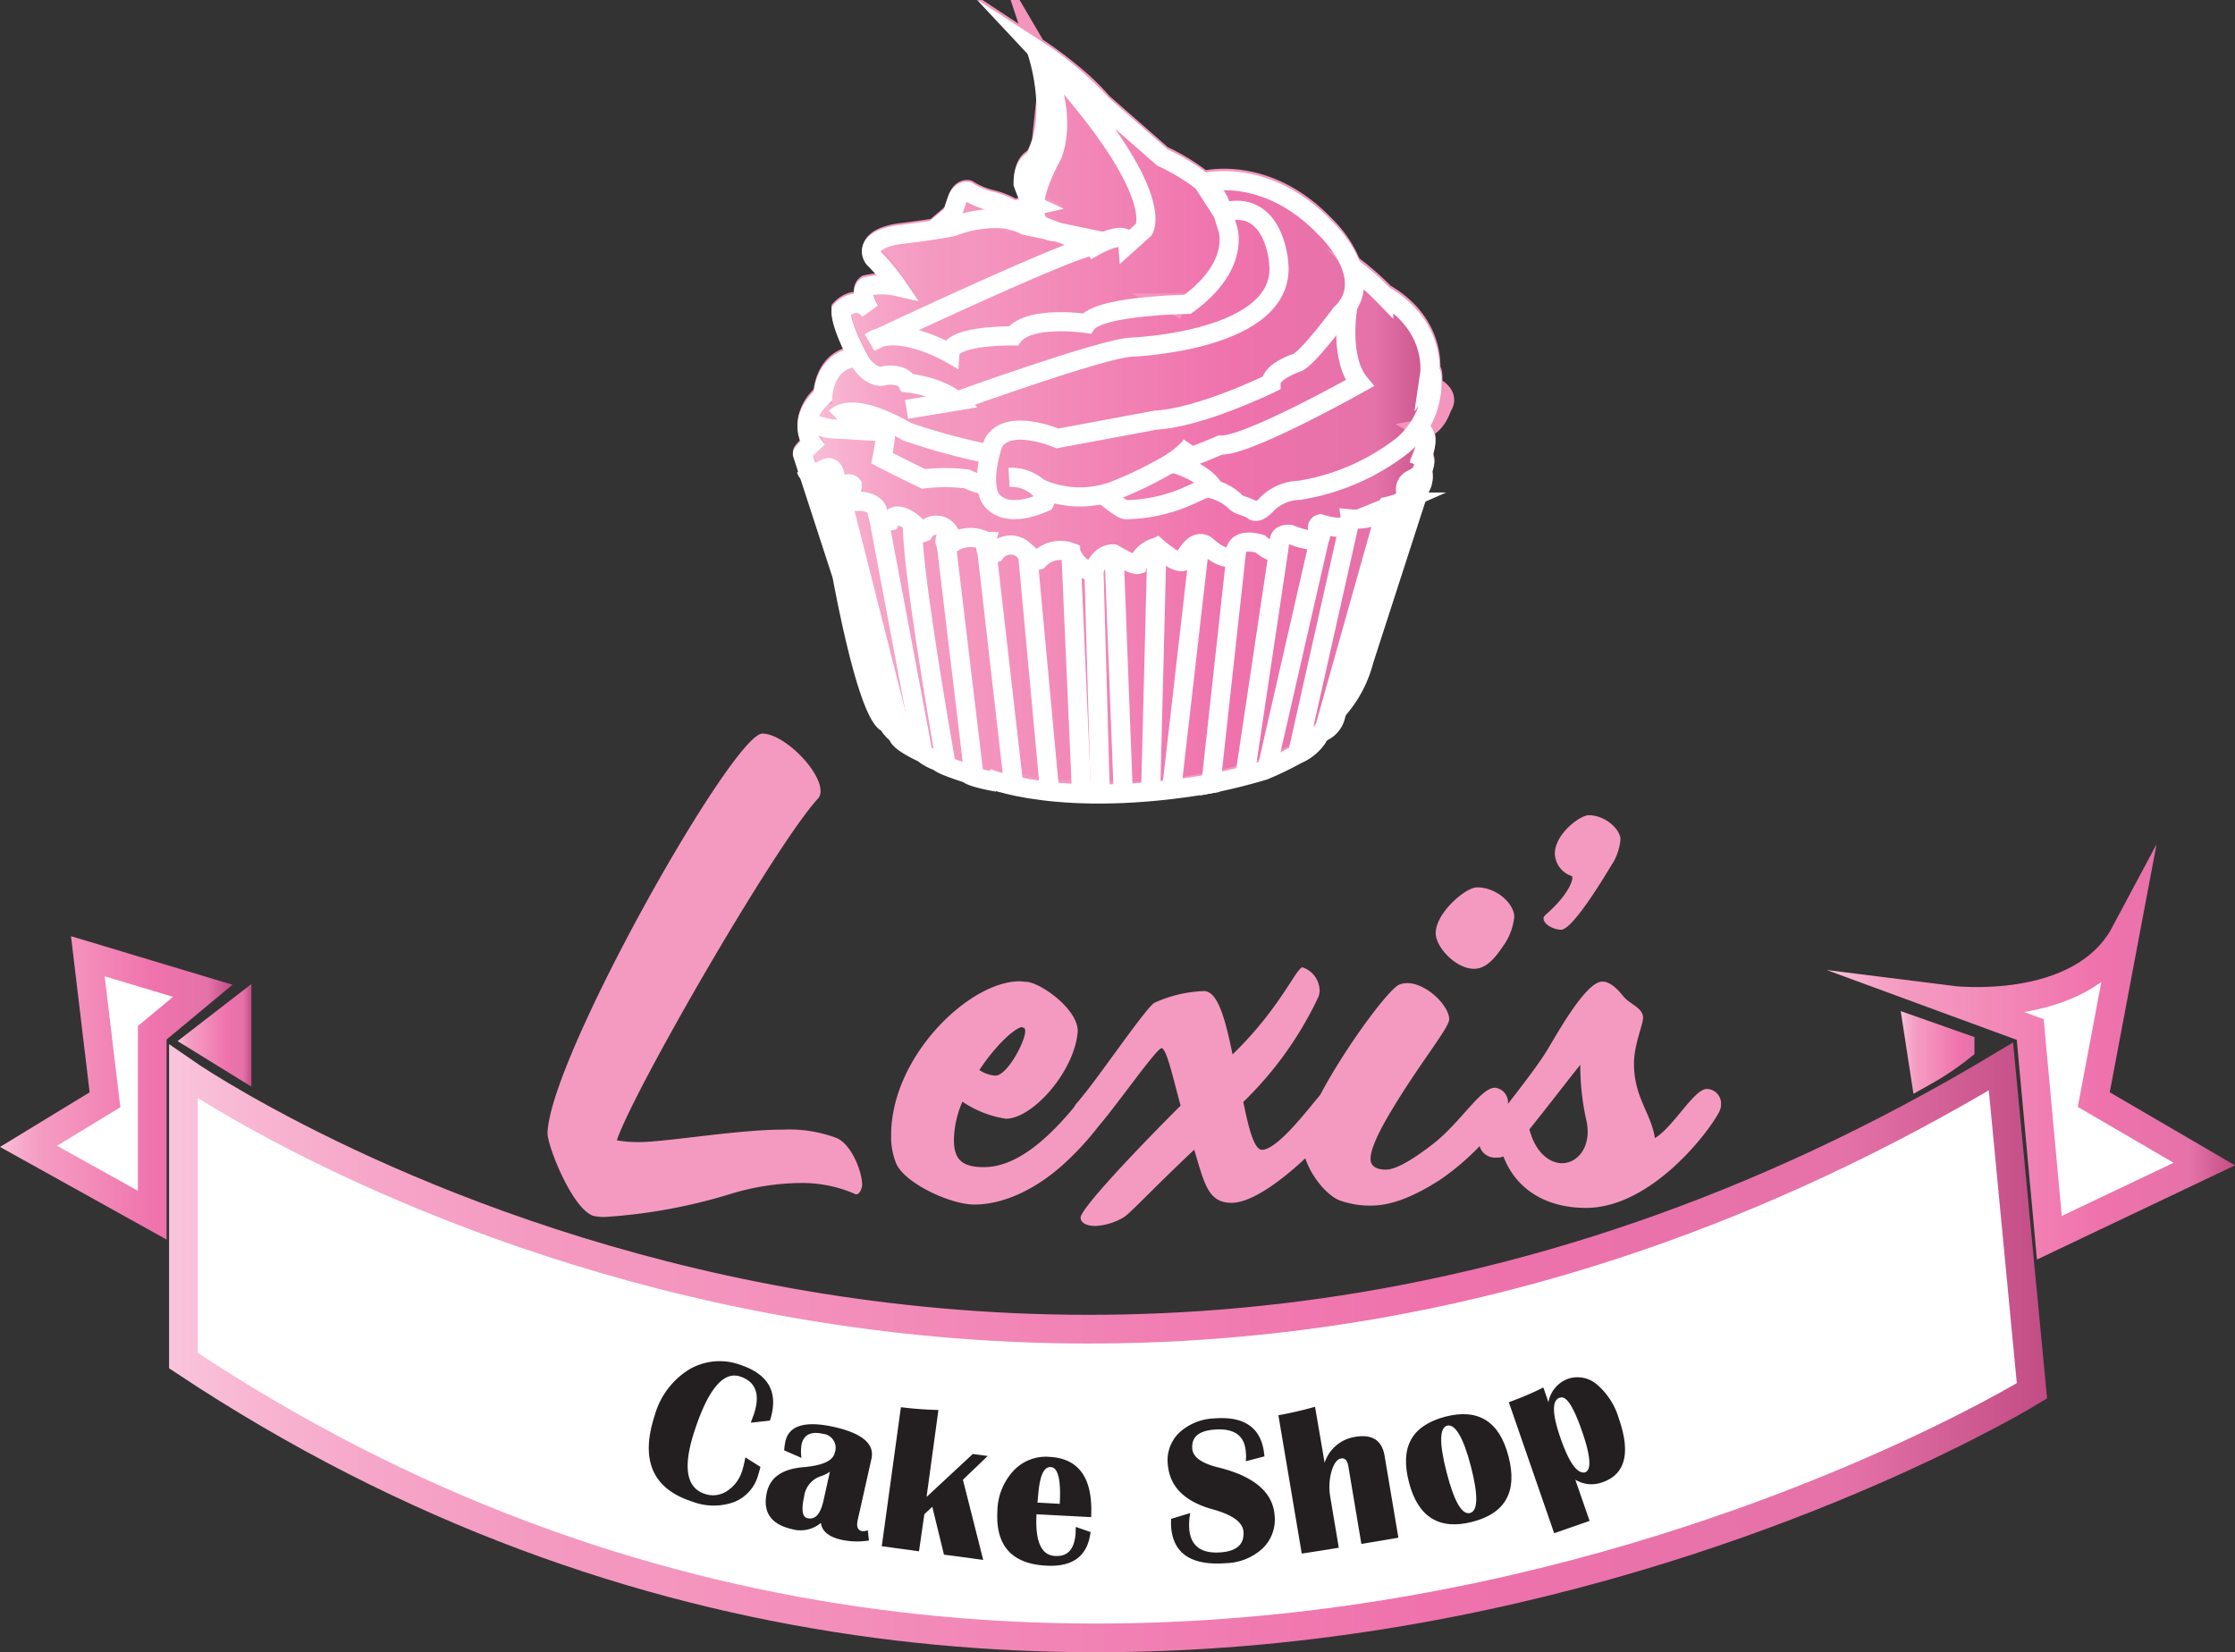 <svg xmlns="http://www.w3.org/2000/svg" xmlns:xlink="http://www.w3.org/1999/xlink" viewBox="0 0 233.57 172.69"><rect x="0" y="0" width="233.57" height="172.69" fill="#333333" stroke="none"/><defs><style>.cls-1{stroke:#f495be;fill:url(#linear-gradient);}.cls-1,.cls-2,.cls-3,.cls-4,.cls-5,.cls-6,.cls-7{stroke-miterlimit:10;}.cls-1,.cls-2{stroke-width:2px;}.cls-2{fill:none;stroke:#fff;}.cls-3,.cls-4,.cls-5,.cls-6,.cls-7{fill:#fff;stroke-width:3px;}.cls-3{stroke:url(#linear-gradient-2);}.cls-4{stroke:url(#linear-gradient-3);}.cls-5{stroke:url(#linear-gradient-4);}.cls-6{stroke:url(#linear-gradient-5);}.cls-7{stroke:url(#linear-gradient-6);}.cls-8{fill:#231f20;}.cls-9{fill:#f49ac0;}</style><linearGradient id="linear-gradient" x1="86.85" y1="43.84" x2="153.93" y2="43.84" gradientUnits="userSpaceOnUse"><stop offset="0" stop-color="#f9c5dc"/><stop offset="0.04" stop-color="#f8b7d3"/><stop offset="0.12" stop-color="#f6a4c7"/><stop offset="0.2" stop-color="#f499c0"/><stop offset="0.28" stop-color="#f495be"/><stop offset="0.67" stop-color="#ef72ac"/><stop offset="0.89" stop-color="#e572a9"/><stop offset="1" stop-color="#c14d84"/></linearGradient><linearGradient id="linear-gradient-2" x1="20.63" y1="140.83" x2="216.89" y2="140.83" xlink:href="#linear-gradient"/><linearGradient id="linear-gradient-3" x1="201.6" y1="109.98" x2="210.81" y2="109.98" xlink:href="#linear-gradient"/><linearGradient id="linear-gradient-4" x1="18.56" y1="108.21" x2="26.27" y2="108.21" xlink:href="#linear-gradient"/><linearGradient id="linear-gradient-5" x1="193.77" y1="109.93" x2="236.53" y2="109.93" xlink:href="#linear-gradient"/><linearGradient id="linear-gradient-6" x1="0" y1="113.7" x2="24.3" y2="113.7" xlink:href="#linear-gradient"/></defs><g id="Layer_7" data-name="Layer 7"><path class="cls-1" d="M152.68,40.35s.13-2-.22-1.51c0,0,.74-5-4.81-8.2a26.78,26.78,0,0,0-3.45-3,11.74,11.74,0,0,0-2.66-4c-6.24-6.58-12.8-4.78-12.8-4.78a21.28,21.28,0,0,0-4.28-2.63l-6.23-5.46a25.72,25.72,0,0,0-3.32-3.19h0a41.45,41.45,0,0,0-3.61-2.66h0c.48.5.93,1,1.37,1.48h0l-.12,1.17A19,19,0,0,0,111.29,5a20.41,20.41,0,0,1,1,5.16h0l-.5,4.61a8.83,8.83,0,0,1-.74,1.74s-1.13.26-1.13,2.43c0,0,.7,2.08,1.18,2.3l-2.15.58-1.76.81a7.16,7.16,0,0,1,1.7.23l-.51.37-1.19-.6a11.54,11.54,0,0,0-2.63.26l4.39-1.07a8.23,8.23,0,0,0-2.48-1,8.17,8.17,0,0,1-2.33-1s-.74-.2-1.15,1l-.48,1.42-1.85,1.58,3-.72c-.44.13-.71.23-.71.23a11.21,11.21,0,0,1-2.24.49h0c-1.8.28-4,.55-4,.55-3.73.69-2.34,2.43-2.34,2.43a20.44,20.44,0,0,1,2.34,2.94,7.24,7.24,0,0,0-3.21,0c-.87.61.35,2.52.35,2.52-1.39-1.74-3,0-3,0-.08,1.47,1.73,4.85,1.73,4.85-3.55.26-3.63,4.07-3.63,4.07a4.58,4.58,0,0,0-1.6,2.61,3.25,3.25,0,0,0,.47,2.34c-1,1-1,1.12-1,1.12L87.43,49h-.1a.21.21,0,0,0,.16.19L91,59.9c3.13,16.47,4.86,15.43,4.86,15.43,0,.43,1,1.26,1,1.26,0,.2.23.45.55.7h0a12,12,0,0,0,2.06,1.18,5.34,5.34,0,0,0,1.69.91c0,.1.33.27.74.44.89.37,2.25.8,2.25.8a1.86,1.86,0,0,0,.66.34,19.53,19.53,0,0,0,2.46.57,12.29,12.29,0,0,0,2.86.45,10.82,10.82,0,0,0,4.81.46,5.14,5.14,0,0,0,1.1.24,9,9,0,0,0,2.67-.11,9,9,0,0,0,1.69.17,34,34,0,0,0,5-.37c1.62-.22,2.83-.45,2.83-.45.4-.06.84-.14,1.3-.23,1.2-.24,2.5-.57,3.54-.85s2-.55,2-.55l.31-.12c1.27-.52,3.19-1.57,3.19-1.57a4.7,4.7,0,0,0,2.09-1.72,1.45,1.45,0,0,1,.66-.68,2.44,2.44,0,0,0,1.27-1.72,1.62,1.62,0,0,1,.37-.71,12.6,12.6,0,0,0,2.57-5l5.78-17.88a2.11,2.11,0,0,0,.29-1.9c.61-1.25,0-1.48,0-1.48.87-2.14,0-2.67,0-2.67,1.45-.25,2.06-2.29,2.06-2.29C154.63,41.17,152.68,40.35,152.68,40.35Zm-26.92-8.44-.48-.25.57,0Z" transform="translate(-2.96)"/><path class="cls-2" d="M111.27,5.16A35.86,35.86,0,0,1,118.2,11l6.24,5.46s5.2,2.35,6,4.82l.78,2.47s1.56,3.9-4.16,8.06c0,0-9.23.13-10.53,2,0,0-6-.91-7.67,1.3,0,0-6.5-.13-6.63,1.82,0,0-5.48-3.17-8.32-1.17,0,0,22.88-10.79,23.4-10,0,0,3.38-1.95,3.51-.26L122.49,24S125.27,20.12,111.27,5.16Z" transform="translate(-2.96)"/><line class="cls-2" x1="108.57" y1="23.5" x2="114.33" y2="25.71"/><path class="cls-2" d="M92.54,37.32s1.3,2.52,3,1.91c0,0,1.73-.26,2.25.78,0,0,3.38.35,5.11,1.91l-5.2.86" transform="translate(-2.96)"/><path class="cls-2" d="M102.94,41.92s15.35-5.55,18.29-5.64c0,0,16.39-.6,15.35-8.93,0,0-.47-6.67-5.87-5.15l-2-3.1s6.56-1.8,12.8,4.79c0,0,5.55,5.2,1.56,8.92,0,0-3.55,4.82-4.6,5.1,0,0-2.68.89-2.68,2.14,0,0-7.32,3.6-12.07,3.86l-10.24,1.91s-5.26-2.26-6.73.52c0,0-1.22,3.38-.43,5.46,0,0,1,2.77,5.8.69l.51-1" transform="translate(-2.96)"/><path class="cls-2" d="M108.41,49.89A4.31,4.31,0,0,1,111.53,51a10.32,10.32,0,0,0,7.71.35,40.35,40.35,0,0,0,5.8-2.79,9.59,9.59,0,0,0,2.14-1.67c.11-.13.21-.27.3-.4" transform="translate(-2.96)"/><path class="cls-2" d="M106.43,47.47a68.3,68.3,0,0,1-8.69-2.35s-5.46-3.38-7.45-1.47" transform="translate(-2.96)"/><path class="cls-2" d="M87.3,44a7,7,0,0,0,3.6.85s4.46.38,4.64.12" transform="translate(-2.96)"/><path class="cls-2" d="M95.58,44a21,21,0,0,1-.44,3.89s1.91,1,4.34,2.16a19.23,19.23,0,0,1,4.5,0,9.15,9.15,0,0,0,2.11.69" transform="translate(-2.96)"/><path class="cls-2" d="M129.51,50.75l-2,.91a16.72,16.72,0,0,1-6.87,1.61c-.52,0-2.41-1.61-2.41-1.61" transform="translate(-2.96)"/><path class="cls-2" d="M143.83,31.93s-1,5.44,1.22,8.12c0,0-11.83,6.66-14.56,6.46A54.57,54.57,0,0,1,125,48.58" transform="translate(-2.96)"/><path class="cls-2" d="M125.39,48.36s3.36.82,4.49,2.81a5.69,5.69,0,0,1,2,1.09,1.77,1.77,0,0,0,.87.57,7.74,7.74,0,0,1,1.09.44s.39.67,1.54-.6a5,5,0,0,1,3.4-1.43,23.6,23.6,0,0,0,10.81-4.73,8.71,8.71,0,0,0,3-5.94s.13-2-.22-1.51c0,0,.74-5-4.81-8.2a26.78,26.78,0,0,0-3.45-3" transform="translate(-2.96)"/><path class="cls-2" d="M107.21,81.75s-2.73-.46-3.12-.91c0,0-2.92-.91-3-1.24a5.22,5.22,0,0,1-1.69-.91s-2.6-1.17-2.6-1.88c0,0-1-.83-1-1.26,0,0-1.74,1-4.86-15.43L86.82,47.46s0-.17,1-1.12c0,0-1.73-2.34,1.13-4.94,0,0,.09-3.82,3.64-4.08,0,0-1.82-3.38-1.73-4.85,0,0,1.56-1.74,3,0,0,0-1.22-1.91-.35-2.52a7.24,7.24,0,0,1,3.21,0A20.44,20.44,0,0,0,94.28,27s-1.39-1.74,2.34-2.43c0,0,5.72-.69,6.24-1a12.39,12.39,0,0,1,4.28-.73,6.67,6.67,0,0,1,3,.73l3.25.67s-4.9.2-.48-8c0,0,2.08-4.33-1.64-11,0,0,2.42,6.76-.26,11.53,0,0-1.13.26-1.13,2.43,0,0,.7,2.08,1.18,2.3L108.9,22l-1.76.81" transform="translate(-2.96)"/><path class="cls-2" d="M151.58,45.07s.87.53,0,2.68c0,0,.61.23,0,1.48a2.15,2.15,0,0,1-.29,1.9L145.51,69a12.54,12.54,0,0,1-2.58,5,1.77,1.77,0,0,0-.36.71,2.47,2.47,0,0,1-1.27,1.72,1.45,1.45,0,0,0-.66.68,4.77,4.77,0,0,1-2.09,1.72,35.21,35.21,0,0,1-3.5,1.69,63.19,63.19,0,0,1-6.84,1.63" transform="translate(-2.96)"/><path class="cls-2" d="M108.9,22a8.08,8.08,0,0,0-2.47-1,8.21,8.21,0,0,1-2.34-1s-.73-.19-1.15,1l-.47,1.43L100.62,24" transform="translate(-2.96)"/><path class="cls-2" d="M151.29,51.13l-.84-1a1.15,1.15,0,0,0-.59,1.24s.91.52-.52,1.1a7.28,7.28,0,0,1-1.43.46s-1,1.56-3.83,1.3c0,0,.19,1.56-3.12.52,0,0-.72.13,0,1.1,0,0,.39,1.37-3.19,0,0,0-1.3-.19-1.11,1,0,0,.07,1.76-2,0,0,0-2.28-.78-2.6.78,0,0-.39,1.69-3-.58,0,0-1.17-1.17-2.47,1.62,0,0-.58.39-2.73-1.49a2.76,2.76,0,0,0-2,1.82s-.42.13-2.52-1.11c0,0-1.38-.19-2.1,1.82,0,0-1.49.07-2.4-2a3.08,3.08,0,0,0-3.36.84s-.48.2-1.59-1.1a2,2,0,0,0-2.92.32s-1.33.39-.93-1.17a3.44,3.44,0,0,0-3.88.39s-1-.13,0-1.3a1.54,1.54,0,0,0-2.67-.06s-1.39.58-1.18-1c0,0-1.68-1.43-2.33-.2,0,0-1.43.25-1.36-1.17,0,0-.52-1.32-3.25-.71,0,0-1,.13,0-.85a1,1,0,0,0,.65-1s-.37-.53-1.78.51c0,0-2-.33,0-1.37,0,0-.11-1.61-1.35-.66,0,0-1.55.53-1.64,0" transform="translate(-2.96)"/><line class="cls-2" x1="147.15" y1="51.94" x2="140.54" y2="73.27"/><line class="cls-2" x1="144.95" y1="52.95" x2="138.34" y2="76.42"/><line class="cls-2" x1="141.11" y1="54.25" x2="135.59" y2="78.82"/><line class="cls-2" x1="137.91" y1="56.25" x2="132.39" y2="80.39"/><line class="cls-2" x1="133.66" y1="57.26" x2="130.1" y2="81.07"/><path class="cls-2" d="M106.09,81.3s7.59,3.34,23.42.61l2.71-24.65" transform="translate(-2.96)"/><line class="cls-2" x1="125.38" y1="56.87" x2="122.43" y2="82.59"/><line class="cls-2" x1="120.9" y1="57.24" x2="120.25" y2="82.84"/><line class="cls-2" x1="116.43" y1="57.95" x2="117.39" y2="82.97"/><line class="cls-2" x1="114.33" y1="59.77" x2="114.98" y2="82.84"/><line class="cls-2" x1="111.92" y1="57.76" x2="113.03" y2="82.97"/><line class="cls-2" x1="107.4" y1="57.95" x2="109.68" y2="82.59"/><line class="cls-2" x1="103.13" y1="57.55" x2="105.94" y2="82.09"/><line class="cls-2" x1="98.89" y1="56.87" x2="101.8" y2="81.18"/><path class="cls-2" d="M98.36,54.64s-.64,1.64,3.49,25.4" transform="translate(-2.96)"/><line class="cls-2" x1="91.77" y1="53.82" x2="96.45" y2="78.69"/><line class="cls-2" x1="88.04" y1="52.47" x2="94.39" y2="77.51"/><line class="cls-2" x1="86.45" y1="50.75" x2="92.88" y2="75.55"/></g><g id="Layer_3" data-name="Layer 3"><path class="cls-3" d="M22.13,112s87.38,60.92,189.94-.54l3.24,33.9s-97.94,60.15-193.18-3.16Z" transform="translate(-2.96)"/><path class="cls-4" d="M203.46,107.92l4.34,1.53a27.84,27.84,0,0,1-3.72,2.5Z" transform="translate(-2.96)"/><polygon class="cls-5" points="21.19 108.67 24.77 110.88 24.77 105.9 21.19 108.67"/><path class="cls-6" d="M206.75,104.52s13.67,1.73,18.29-6.93l-3.27,17.33,11.55,6.74-16.19,7.7-2-21.76Z" transform="translate(-2.96)"/><polygon class="cls-7" points="21.19 103.55 15.91 107.94 15.91 127 2.98 119.81 10.97 114.94 9.18 99.94 21.19 103.55"/><path class="cls-8" d="M80.85,152.31l1.58,1c-.09.36-.18.67-.26.93A4.22,4.22,0,0,1,79.63,157a6.3,6.3,0,0,1-4.34-.07q-6.2-2-3.91-9a8.25,8.25,0,0,1,3.56-4.78,6.28,6.28,0,0,1,5.38-.51c3,1,4.05,2.93,3.1,5.83l-2,.22c.15-.4.26-.71.34-.93q1-3.09-1.46-3.9-2.62-.85-4.76,5.69-1.85,5.63,1.08,6.58a2.63,2.63,0,0,0,2.32-.3,3.88,3.88,0,0,0,1.59-2.14A10.82,10.82,0,0,0,80.85,152.31Z" transform="translate(-2.96)"/><path class="cls-8" d="M93.77,161a7.79,7.79,0,0,1-2.86-.07q-2-.45-2.16-1.77a3.28,3.28,0,0,1-3,.66q-3.34-.75-2.65-3.85.53-2.35,3.8-2.63c2-.17,3.1-.66,3.29-1.49a1.47,1.47,0,0,0-1.25-2c-1.25-.28-2,.1-2.22,1.15a4.41,4.41,0,0,0,0,1.37l-1.81-.79a6.27,6.27,0,0,1,.13-.94c.38-1.68,2.09-2.18,5.15-1.49q4.36,1,3.84,3.32l-1.44,6.42c-.14.66,0,1,.42,1.13a1.39,1.39,0,0,0,.64-.09Zm-4.08-7.19a3.34,3.34,0,0,1-1,.49A2.55,2.55,0,0,0,87,156.39c-.31,1.4-.2,2.16.35,2.28.8.18,1.35-.42,1.66-1.8Z" transform="translate(-2.96)"/><path class="cls-8" d="M106.18,152.17l-2.59,2.48,2.12,8.38-4.1-.55-1.22-5-.83.77L99,162.13l-3.89-.53,2-14.53a38.3,38.3,0,0,0,3.92.29l-1.24,9.09,4.83-4.49Z" transform="translate(-2.96)"/><path class="cls-8" d="M115.38,159.58l1.55.54q-.45,3.74-4.62,3.51c-3.6-.18-5.31-2.08-5.12-5.67a6.38,6.38,0,0,1,1.66-4.22,4.63,4.63,0,0,1,3.77-1.48c3.13.16,4.58,2.26,4.37,6.3l-5.71-.3q-.23,4.25,1.94,4.36c1.34.07,2-.7,2.14-2.3C115.37,160.11,115.38,159.86,115.38,159.58Zm-4-2.54,2.33.13c.14-2.52-.18-3.8-.93-3.84s-1.13.88-1.31,2.74Z" transform="translate(-2.96)"/><path class="cls-8" d="M135.1,152.21l-1.95.51a3.91,3.91,0,0,0,0-1q-.19-2.55-3.29-2.31c-1.63.13-2.4.78-2.3,2,.06.88,1,1.56,2.9,2,3.61.93,5.51,2.57,5.7,4.94a4.18,4.18,0,0,1-1.22,3.45,5.87,5.87,0,0,1-3.83,1.57q-5.43.42-5.76-3.78a7.63,7.63,0,0,1,0-.85l2-.61a6.42,6.42,0,0,0-.11,1.63c.14,1.82,1.25,2.64,3.33,2.48q2.49-.21,2.34-2.16c-.08-1-1.14-1.75-3.19-2.33-3-.82-4.53-2.4-4.72-4.72a4,4,0,0,1,1.19-3.29,5.71,5.71,0,0,1,3.69-1.5Q134.76,147.86,135.1,152.21Z" transform="translate(-2.96)"/><path class="cls-8" d="M139,162.37l-2.44-14.46c1.15-.2,2.42-.49,3.83-.88l1,5.84a4,4,0,0,1,3.18-2.7c1.79-.3,2.82.35,3.09,2l1.44,8.54-3.87.65-1.36-8.11c-.1-.62-.36-.89-.77-.82s-.75.53-1,1.38a6.12,6.12,0,0,0-.12,2.63l.89,5.32Z" transform="translate(-2.96)"/><path class="cls-8" d="M154,148.06q5.19-1.34,6.61,4.16c.95,3.66-.32,5.94-3.78,6.83s-5.69-.49-6.63-4.15S150.47,149,154,148.06Zm.22.93c-.84.22-.86,1.85-.08,4.89s1.6,4.46,2.44,4.25.88-1.85.09-4.9S155,148.77,154.17,149Z" transform="translate(-2.96)"/><path class="cls-8" d="M165.38,160.24l-4.74-13.69a33.11,33.11,0,0,0,3.61-1.54l.53,1.54a3.2,3.2,0,0,1,2-2.43,3.1,3.1,0,0,1,3.06.57,7.42,7.42,0,0,1,2.3,3.57q1.88,5.42-1.73,6.66a3.26,3.26,0,0,1-2.82-.27l1.49,4.3Zm.57-14.16q-1.23.42.1,4.24t2.55,3.56c.7-.24.6-1.69-.32-4.33S166.62,145.84,166,146.08Z" transform="translate(-2.96)"/></g><g id="Layer_8" data-name="Layer 8"><path class="cls-9" d="M92.44,124.82a.22.22,0,0,1-.18-.06,13.76,13.76,0,0,0-5.73-1.12,25.62,25.62,0,0,0-7.15,1.12,56.91,56.91,0,0,1-13.24,2.43,5.12,5.12,0,0,1-1.18-.12c-2.18-.71-4.78-7.27-4.78-8.63.17-7.8,19.38-41.77,22.45-41.77,2.24,0,6.08,3.84,6.08,6a1.11,1.11,0,0,1-.29.82c-4.37,4.73-19.2,30.37-21,35.69a13.14,13.14,0,0,0,2.37.18c2.77,0,10.22-1.3,15-1.3a14.1,14.1,0,0,1,5.61.88c1.59.71,2.66,3.55,2.66,4.91C93,124.41,92.73,124.82,92.44,124.82Z" transform="translate(-2.96)"/><path class="cls-9" d="M114.47,121.34c-3,2.83-6.5,4.55-9.69,4.55-2.48,0-7.21-2.19-8.15-4.26a7.34,7.34,0,0,1-.54-3c0-8.21,8.16-16.07,13.42-16.07.29,0,.53.06.82.06,1.6.23,5.26,2.89,5.26,5.14-.29,4.19-4.72,9.16-7.5,9.16a11,11,0,0,1-4.55-1.78,10.33,10.33,0,0,0-.89,4c0,2.13.95,2.84,3.13,2.84,3.14,0,6.5-2.48,10.28-7.33a1.74,1.74,0,0,1,1.3-.77,1.65,1.65,0,0,1,1.54,1.72,1.63,1.63,0,0,1-.24.88A30.89,30.89,0,0,1,114.47,121.34Zm-4.67-14c-.65,0-2.66,1.72-4.49,4.49a3.45,3.45,0,0,0,1.66.59c1.24,0,3.13-3.54,3.13-4.66a.51.51,0,0,0-.12-.36C109.92,107.45,109.86,107.39,109.8,107.39Z" transform="translate(-2.96)"/><path class="cls-9" d="M131.66,125.71c-2.48,0-2.84-2.07-3.9-5.55-5,4.72-6.79,6.79-7.5,7.14a6.42,6.42,0,0,1-2.84.83c-.94,0-1.53-.35-1.53-.88,0-.83,4.9-6.15,10.45-11.7-.82-3-1.47-6-2-6s-5.43,7-6.56,8.09a1.39,1.39,0,0,1-1.06.42,1.64,1.64,0,0,1-1.71-1.54,2.2,2.2,0,0,1,.65-1.42c1.89-2.18,6.85-9.51,7.91-10.28a13.53,13.53,0,0,1,5.2-1.24c1.48,0,2.25,3,3,6.62,5-4.84,6.67-9.1,7.32-9.1a2.62,2.62,0,0,1,1.78,2.48,2,2,0,0,1-.12.59,37.55,37.55,0,0,1-7.86,11c.47,2.25,1.06,5,1.95,5,1.65,0,5-4.49,5.85-5.44a1.82,1.82,0,0,1,1.42-.77,1.58,1.58,0,0,1,1.53,1.6,2.28,2.28,0,0,1-.47,1.36C141.53,119.21,135.2,125.71,131.66,125.71Z" transform="translate(-2.96)"/><path class="cls-9" d="M153.4,123.34c-2.42,1.54-4.84,2.66-7.15,2.66a9.27,9.27,0,0,1-3.25-.53c-1.53-.53-3.9-3.48-3.9-6,0-3.78,8.33-15.66,10.05-16.55a2.29,2.29,0,0,1,.88-.17c2,0,4.38,2.36,4.38,3.78,0,.88-3,4.49-5.91,9.33-1.3,2.13-2.31,4.14-2.31,5.26,0,.71.53,1.12,1.6,1.12s2.83-1.06,4.9-2.66c2.84-2.18,5-5.9,6.5-5.9a1.53,1.53,0,0,1,1.36,1.65,2.54,2.54,0,0,1-.35,1.24A26.07,26.07,0,0,1,153.4,123.34Zm3.6-22.09c-1.89,0-4-2.25-4-3.72,0-2.13,3.13-4.79,4.31-4.79,2.13,0,3.9,1.77,3.9,3.07A6.35,6.35,0,0,1,160,98.94C159,100.42,158.13,101.25,157,101.25Z" transform="translate(-2.96)"/><path class="cls-9" d="M166.1,97.17c-.71,0-1.83-.53-1.83-1.18,0-.12.06-.24.24-.41,2.18-1.89,2.77-3.37,2.77-3.84a.26.26,0,0,0-.06-.18,2.55,2.55,0,0,1-1.77-2.36c0-2,2.6-4,3.55-4,1.71,0,3.31,1.47,3.31,2.54a5.9,5.9,0,0,1-1,2.77C170.47,91.91,167.28,97.17,166.1,97.17Z" transform="translate(-2.96)"/><path class="cls-9" d="M168.7,126.24c-4.25,0-7.33-2-8.63-5.38a1.44,1.44,0,0,1-.7.12,1.68,1.68,0,0,1-1.84-1.48c0-.53,5.62-7.14,7.27-10,1.3-2.19,4-6.91,5.61-6.91.89,0,1.66.88,2.19,1.53.65.83,2.07,1.19,2.07,2.25,0,.71-.95,2.83-.95,4.78,0,3.55,1.77,5.14,2.19,7.8,2-1.24,4.08-5.14,5.43-5.14a1.52,1.52,0,0,1,1.48,1.54,1.81,1.81,0,0,1-.24.94C181.4,118.5,175.44,126.24,168.7,126.24Zm-.59-14.42v-.53c-.83,1-3.37,4.32-5.32,6.74.65,2.48,2.13,3.54,3.43,3.54s2.66-1.18,2.66-3.31a5.58,5.58,0,0,0-.18-1.35A26.8,26.8,0,0,1,168.11,111.82Z" transform="translate(-2.96)"/></g></svg>